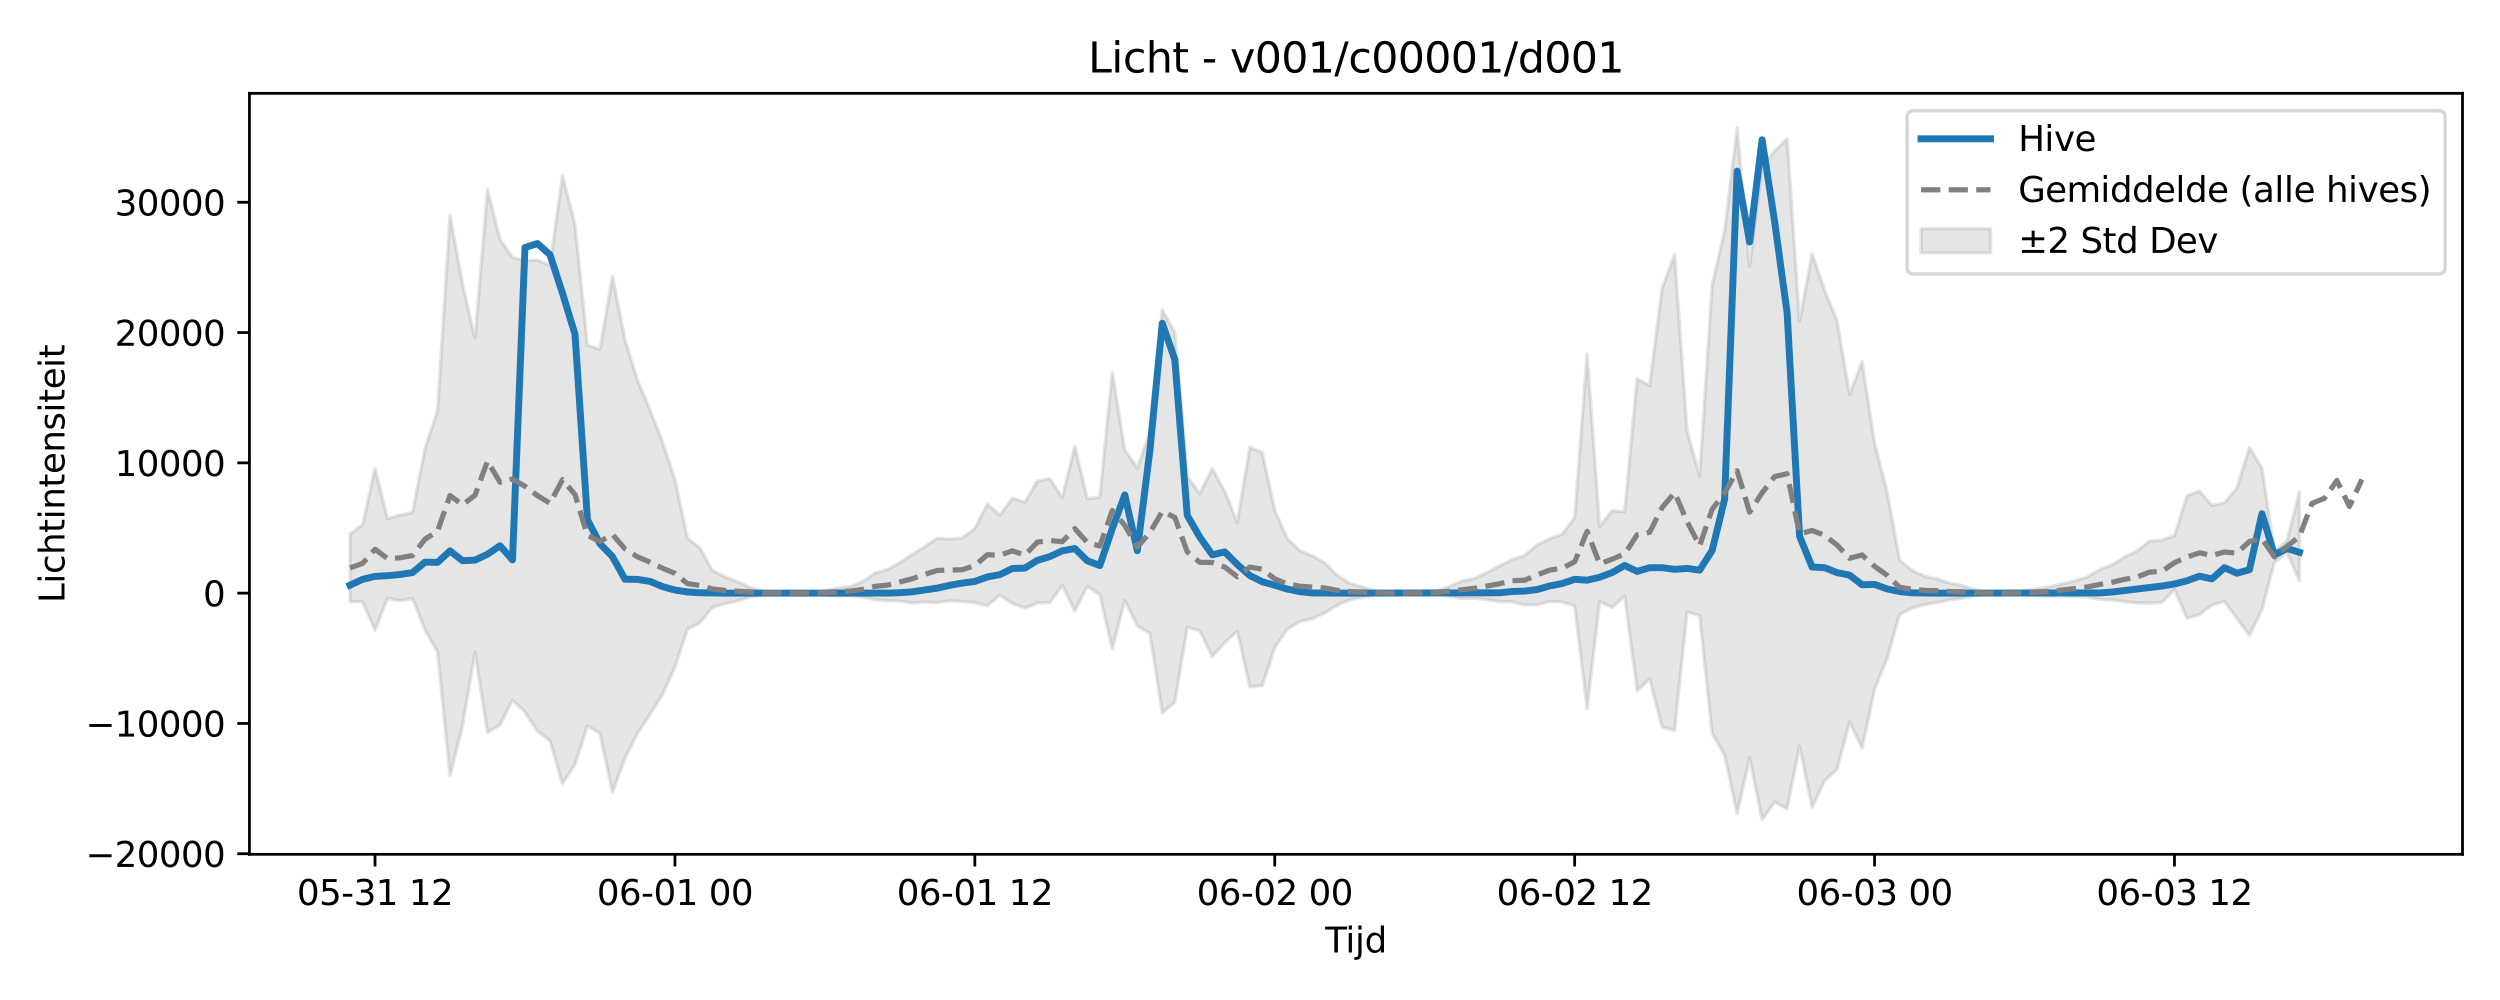 <?xml version="1.0" encoding="utf-8" standalone="no"?>
<!DOCTYPE svg PUBLIC "-//W3C//DTD SVG 1.1//EN"
  "http://www.w3.org/Graphics/SVG/1.1/DTD/svg11.dtd">
<svg xmlns:xlink="http://www.w3.org/1999/xlink" width="720pt" height="288pt" viewBox="0 0 720 288" xmlns="http://www.w3.org/2000/svg" version="1.1">
 <defs>
  <style type="text/css">*{stroke-linejoin: round; stroke-linecap: butt}</style>
 </defs>
 <g id="figure_1">
  <g id="patch_1">
   <path d="M 0 288 
L 720 288 
L 720 0 
L 0 0 
z
" style="fill: #ffffff"/>
  </g>
  <g id="axes_1">
   <g id="patch_2">
    <path d="M 71.84 246.04 
L 709.2 246.04 
L 709.2 26.88 
L 71.84 26.88 
z
" style="fill: #ffffff"/>
   </g>
   <g id="FillBetweenPolyCollection_1">
    <defs>
     <path id="mc5a555dec1" d="M 100.811 -134.17 
L 100.811 -114.724 
L 104.41 -114.627 
L 108.009 -106.51 
L 111.608 -115.677 
L 115.206 -115.023 
L 118.805 -115.623 
L 122.404 -106.62 
L 126.003 -100.29 
L 129.602 -64.571 
L 133.201 -78.968 
L 136.8 -100.059 
L 140.398 -77.064 
L 143.997 -79.173 
L 147.596 -86.309 
L 151.195 -82.925 
L 154.794 -77.426 
L 158.393 -74.645 
L 161.992 -62.268 
L 165.591 -67.745 
L 169.189 -78.948 
L 172.788 -76.773 
L 176.387 -59.75 
L 179.986 -69.609 
L 183.585 -76.759 
L 187.184 -82.215 
L 190.783 -87.951 
L 194.382 -95.834 
L 197.98 -106.807 
L 201.579 -108.622 
L 205.178 -113.041 
L 208.777 -114.106 
L 212.376 -114.904 
L 215.975 -116.034 
L 219.574 -116.761 
L 223.173 -117.039 
L 226.771 -117.165 
L 230.37 -117.161 
L 233.969 -117.038 
L 237.568 -116.716 
L 241.167 -116.411 
L 244.766 -116.476 
L 248.365 -116.068 
L 251.963 -115.317 
L 255.562 -115 
L 259.161 -114.838 
L 262.76 -114.338 
L 266.359 -114.604 
L 269.958 -114.428 
L 273.557 -114.98 
L 277.156 -114.783 
L 280.754 -114.416 
L 284.353 -113.574 
L 287.952 -116.566 
L 291.551 -114.227 
L 295.15 -112.846 
L 298.749 -114.295 
L 302.348 -114.468 
L 305.947 -119.355 
L 309.545 -112.042 
L 313.144 -119.131 
L 316.743 -116.706 
L 320.342 -101.097 
L 323.941 -115.022 
L 327.54 -107.732 
L 331.139 -105.656 
L 334.738 -82.675 
L 338.336 -85.717 
L 341.935 -107.345 
L 345.534 -106.304 
L 349.133 -98.937 
L 352.732 -102.887 
L 356.331 -106.236 
L 359.93 -90.218 
L 363.528 -90.483 
L 367.127 -101.502 
L 370.726 -106.797 
L 374.325 -108.932 
L 377.924 -109.838 
L 381.523 -111.414 
L 385.122 -113.691 
L 388.721 -115.256 
L 392.319 -115.963 
L 395.918 -116.721 
L 399.517 -117.114 
L 403.116 -117.173 
L 406.715 -117.147 
L 410.314 -116.974 
L 413.913 -116.913 
L 417.512 -116.209 
L 421.11 -115.632 
L 424.709 -115.706 
L 428.308 -115.296 
L 431.907 -114.743 
L 435.506 -114.662 
L 439.105 -113.744 
L 442.704 -113.79 
L 446.302 -114.767 
L 449.901 -114.609 
L 453.5 -113.494 
L 457.099 -83.909 
L 460.698 -114.769 
L 464.297 -113.027 
L 467.896 -116.335 
L 471.495 -89.032 
L 475.093 -92.454 
L 478.692 -78.601 
L 482.291 -77.619 
L 485.89 -111.748 
L 489.489 -110.667 
L 493.088 -76.762 
L 496.687 -70.55 
L 500.286 -53.676 
L 503.884 -69.714 
L 507.483 -51.922 
L 511.082 -56.99 
L 514.681 -55.078 
L 518.28 -73.093 
L 521.879 -55.512 
L 525.478 -63.145 
L 529.077 -66.466 
L 532.675 -80.051 
L 536.274 -72.497 
L 539.873 -89.466 
L 543.472 -98.288 
L 547.071 -111.013 
L 550.67 -112.862 
L 554.269 -113.867 
L 557.867 -114.45 
L 561.466 -115.207 
L 565.065 -115.715 
L 568.664 -116.474 
L 572.263 -117.042 
L 575.862 -117.163 
L 579.461 -117.105 
L 583.06 -116.818 
L 586.658 -116.49 
L 590.257 -116.327 
L 593.856 -116.335 
L 597.455 -116.211 
L 601.054 -116.088 
L 604.653 -115.4 
L 608.252 -115.257 
L 611.851 -114.748 
L 615.449 -114.319 
L 619.048 -114.281 
L 622.647 -114.474 
L 626.246 -118.237 
L 629.845 -109.886 
L 633.444 -111.037 
L 637.043 -113.687 
L 640.642 -114.799 
L 644.24 -109.858 
L 647.839 -105.033 
L 651.438 -112.421 
L 655.037 -126 
L 658.636 -128.999 
L 662.235 -120.659 
L 662.235 -146.286 
L 662.235 -146.286 
L 658.636 -132.273 
L 655.037 -129.242 
L 651.438 -153.231 
L 647.839 -159.113 
L 644.24 -147.525 
L 640.642 -143.201 
L 637.043 -142.447 
L 633.444 -146.547 
L 629.845 -145.221 
L 626.246 -133.698 
L 622.647 -132.447 
L 619.048 -132.18 
L 615.449 -129.299 
L 611.851 -127.566 
L 608.252 -125.317 
L 604.653 -123.938 
L 601.054 -121.782 
L 597.455 -120.725 
L 593.856 -119.825 
L 590.257 -118.956 
L 586.658 -118.391 
L 583.06 -117.731 
L 579.461 -117.281 
L 575.862 -117.197 
L 572.263 -117.373 
L 568.664 -118.205 
L 565.065 -119.386 
L 561.466 -120.063 
L 557.867 -121.301 
L 554.269 -122.028 
L 550.67 -123.747 
L 547.071 -126.723 
L 543.472 -146.358 
L 539.873 -160.338 
L 536.274 -183.832 
L 532.675 -174.4 
L 529.077 -195.613 
L 525.478 -204.48 
L 521.879 -214.916 
L 518.28 -195.42 
L 514.681 -248.044 
L 511.082 -244.509 
L 507.483 -240.238 
L 503.884 -211.309 
L 500.286 -251.158 
L 496.687 -221.505 
L 493.088 -205.843 
L 489.489 -150.961 
L 485.89 -163.799 
L 482.291 -214.655 
L 478.692 -205.022 
L 475.093 -176.954 
L 471.495 -178.935 
L 467.896 -140.609 
L 464.297 -140.908 
L 460.698 -136.405 
L 457.099 -186.025 
L 453.5 -138.908 
L 449.901 -134.164 
L 446.302 -132.825 
L 442.704 -131.094 
L 439.105 -128.018 
L 435.506 -126.888 
L 431.907 -125.036 
L 428.308 -123.146 
L 424.709 -121.424 
L 421.11 -120.665 
L 417.512 -119.182 
L 413.913 -117.756 
L 410.314 -117.513 
L 406.715 -117.219 
L 403.116 -117.181 
L 399.517 -117.267 
L 395.918 -117.843 
L 392.319 -118.955 
L 388.721 -119.991 
L 385.122 -122.285 
L 381.523 -125.894 
L 377.924 -127.955 
L 374.325 -129.436 
L 370.726 -132.858 
L 367.127 -141.063 
L 363.528 -157.684 
L 359.93 -159.173 
L 356.331 -137.577 
L 352.732 -146.487 
L 349.133 -153.04 
L 345.534 -145.812 
L 341.935 -150.787 
L 338.336 -192.274 
L 334.738 -198.785 
L 331.139 -163.417 
L 327.54 -153.207 
L 323.941 -158.351 
L 320.342 -180.84 
L 316.743 -144.785 
L 313.144 -144.386 
L 309.545 -159.477 
L 305.947 -144.65 
L 302.348 -150.162 
L 298.749 -149.453 
L 295.15 -143.379 
L 291.551 -144.494 
L 287.952 -139.647 
L 284.353 -142.907 
L 280.754 -135.78 
L 277.156 -133.05 
L 273.557 -132.753 
L 269.958 -133.004 
L 266.359 -130.592 
L 262.76 -128.315 
L 259.161 -125.974 
L 255.562 -123.953 
L 251.963 -122.923 
L 248.365 -120.432 
L 244.766 -119.028 
L 241.167 -118.608 
L 237.568 -117.923 
L 233.969 -117.384 
L 230.37 -117.199 
L 226.771 -117.192 
L 223.173 -117.378 
L 219.574 -117.784 
L 215.975 -118.85 
L 212.376 -120.507 
L 208.777 -121.821 
L 205.178 -123.703 
L 201.579 -130.173 
L 197.98 -133.037 
L 194.382 -149.907 
L 190.783 -160.801 
L 187.184 -169.949 
L 183.585 -178.529 
L 179.986 -190.202 
L 176.387 -208.441 
L 172.788 -187.37 
L 169.189 -188.616 
L 165.591 -223.428 
L 161.992 -237.424 
L 158.393 -211.504 
L 154.794 -213.095 
L 151.195 -212.998 
L 147.596 -213.793 
L 143.997 -219.081 
L 140.398 -233.361 
L 136.8 -190.632 
L 133.201 -206.244 
L 129.602 -226.007 
L 126.003 -169.736 
L 122.404 -158.816 
L 118.805 -140.388 
L 115.206 -139.685 
L 111.608 -138.618 
L 108.009 -153.122 
L 104.41 -136.828 
L 100.811 -134.17 
z
" style="stroke: #808080; stroke-opacity: 0.2"/>
    </defs>
    <g clip-path="url(#p6505269442)">
     <use xlink:href="#mc5a555dec1" x="0" y="288" style="fill: #808080; fill-opacity: 0.2; stroke: #808080; stroke-opacity: 0.2"/>
    </g>
   </g>
   <g id="matplotlib.axis_1">
    <g id="xtick_1">
     <g id="line2d_1">
      <defs>
       <path id="m604729aaf0" d="M 0 0 
L 0 3.5 
" style="stroke: #000000; stroke-width: 0.8"/>
      </defs>
      <g>
       <use xlink:href="#m604729aaf0" x="108.009" y="246.04" style="stroke: #000000; stroke-width: 0.8"/>
      </g>
     </g>
     <g id="text_1">
      <!-- 05-31 12 -->
      <g transform="translate(85.528 260.638) scale(0.1 -0.1)">
       <defs>
        <path id="DejaVuSans-30" d="M 2034 4250 
Q 1547 4250 1301 3770 
Q 1056 3291 1056 2328 
Q 1056 1369 1301 889 
Q 1547 409 2034 409 
Q 2525 409 2770 889 
Q 3016 1369 3016 2328 
Q 3016 3291 2770 3770 
Q 2525 4250 2034 4250 
z
M 2034 4750 
Q 2819 4750 3233 4129 
Q 3647 3509 3647 2328 
Q 3647 1150 3233 529 
Q 2819 -91 2034 -91 
Q 1250 -91 836 529 
Q 422 1150 422 2328 
Q 422 3509 836 4129 
Q 1250 4750 2034 4750 
z
" transform="scale(0.016)"/>
        <path id="DejaVuSans-35" d="M 691 4666 
L 3169 4666 
L 3169 4134 
L 1269 4134 
L 1269 2991 
Q 1406 3038 1543 3061 
Q 1681 3084 1819 3084 
Q 2600 3084 3056 2656 
Q 3513 2228 3513 1497 
Q 3513 744 3044 326 
Q 2575 -91 1722 -91 
Q 1428 -91 1123 -41 
Q 819 9 494 109 
L 494 744 
Q 775 591 1075 516 
Q 1375 441 1709 441 
Q 2250 441 2565 725 
Q 2881 1009 2881 1497 
Q 2881 1984 2565 2268 
Q 2250 2553 1709 2553 
Q 1456 2553 1204 2497 
Q 953 2441 691 2322 
L 691 4666 
z
" transform="scale(0.016)"/>
        <path id="DejaVuSans-2d" d="M 313 2009 
L 1997 2009 
L 1997 1497 
L 313 1497 
L 313 2009 
z
" transform="scale(0.016)"/>
        <path id="DejaVuSans-33" d="M 2597 2516 
Q 3050 2419 3304 2112 
Q 3559 1806 3559 1356 
Q 3559 666 3084 287 
Q 2609 -91 1734 -91 
Q 1441 -91 1130 -33 
Q 819 25 488 141 
L 488 750 
Q 750 597 1062 519 
Q 1375 441 1716 441 
Q 2309 441 2620 675 
Q 2931 909 2931 1356 
Q 2931 1769 2642 2001 
Q 2353 2234 1838 2234 
L 1294 2234 
L 1294 2753 
L 1863 2753 
Q 2328 2753 2575 2939 
Q 2822 3125 2822 3475 
Q 2822 3834 2567 4026 
Q 2313 4219 1838 4219 
Q 1578 4219 1281 4162 
Q 984 4106 628 3988 
L 628 4550 
Q 988 4650 1302 4700 
Q 1616 4750 1894 4750 
Q 2613 4750 3031 4423 
Q 3450 4097 3450 3541 
Q 3450 3153 3228 2886 
Q 3006 2619 2597 2516 
z
" transform="scale(0.016)"/>
        <path id="DejaVuSans-31" d="M 794 531 
L 1825 531 
L 1825 4091 
L 703 3866 
L 703 4441 
L 1819 4666 
L 2450 4666 
L 2450 531 
L 3481 531 
L 3481 0 
L 794 0 
L 794 531 
z
" transform="scale(0.016)"/>
        <path id="DejaVuSans-20" transform="scale(0.016)"/>
        <path id="DejaVuSans-32" d="M 1228 531 
L 3431 531 
L 3431 0 
L 469 0 
L 469 531 
Q 828 903 1448 1529 
Q 2069 2156 2228 2338 
Q 2531 2678 2651 2914 
Q 2772 3150 2772 3378 
Q 2772 3750 2511 3984 
Q 2250 4219 1831 4219 
Q 1534 4219 1204 4116 
Q 875 4013 500 3803 
L 500 4441 
Q 881 4594 1212 4672 
Q 1544 4750 1819 4750 
Q 2544 4750 2975 4387 
Q 3406 4025 3406 3419 
Q 3406 3131 3298 2873 
Q 3191 2616 2906 2266 
Q 2828 2175 2409 1742 
Q 1991 1309 1228 531 
z
" transform="scale(0.016)"/>
       </defs>
       <use xlink:href="#DejaVuSans-30"/>
       <use xlink:href="#DejaVuSans-35" transform="translate(63.623 0)"/>
       <use xlink:href="#DejaVuSans-2d" transform="translate(127.246 0)"/>
       <use xlink:href="#DejaVuSans-33" transform="translate(163.33 0)"/>
       <use xlink:href="#DejaVuSans-31" transform="translate(226.953 0)"/>
       <use xlink:href="#DejaVuSans-20" transform="translate(290.576 0)"/>
       <use xlink:href="#DejaVuSans-31" transform="translate(322.363 0)"/>
       <use xlink:href="#DejaVuSans-32" transform="translate(385.986 0)"/>
      </g>
     </g>
    </g>
    <g id="xtick_2">
     <g id="line2d_2">
      <g>
       <use xlink:href="#m604729aaf0" x="194.382" y="246.04" style="stroke: #000000; stroke-width: 0.8"/>
      </g>
     </g>
     <g id="text_2">
      <!-- 06-01 00 -->
      <g transform="translate(171.901 260.638) scale(0.1 -0.1)">
       <defs>
        <path id="DejaVuSans-36" d="M 2113 2584 
Q 1688 2584 1439 2293 
Q 1191 2003 1191 1497 
Q 1191 994 1439 701 
Q 1688 409 2113 409 
Q 2538 409 2786 701 
Q 3034 994 3034 1497 
Q 3034 2003 2786 2293 
Q 2538 2584 2113 2584 
z
M 3366 4563 
L 3366 3988 
Q 3128 4100 2886 4159 
Q 2644 4219 2406 4219 
Q 1781 4219 1451 3797 
Q 1122 3375 1075 2522 
Q 1259 2794 1537 2939 
Q 1816 3084 2150 3084 
Q 2853 3084 3261 2657 
Q 3669 2231 3669 1497 
Q 3669 778 3244 343 
Q 2819 -91 2113 -91 
Q 1303 -91 875 529 
Q 447 1150 447 2328 
Q 447 3434 972 4092 
Q 1497 4750 2381 4750 
Q 2619 4750 2861 4703 
Q 3103 4656 3366 4563 
z
" transform="scale(0.016)"/>
       </defs>
       <use xlink:href="#DejaVuSans-30"/>
       <use xlink:href="#DejaVuSans-36" transform="translate(63.623 0)"/>
       <use xlink:href="#DejaVuSans-2d" transform="translate(127.246 0)"/>
       <use xlink:href="#DejaVuSans-30" transform="translate(163.33 0)"/>
       <use xlink:href="#DejaVuSans-31" transform="translate(226.953 0)"/>
       <use xlink:href="#DejaVuSans-20" transform="translate(290.576 0)"/>
       <use xlink:href="#DejaVuSans-30" transform="translate(322.363 0)"/>
       <use xlink:href="#DejaVuSans-30" transform="translate(385.986 0)"/>
      </g>
     </g>
    </g>
    <g id="xtick_3">
     <g id="line2d_3">
      <g>
       <use xlink:href="#m604729aaf0" x="280.754" y="246.04" style="stroke: #000000; stroke-width: 0.8"/>
      </g>
     </g>
     <g id="text_3">
      <!-- 06-01 12 -->
      <g transform="translate(258.274 260.638) scale(0.1 -0.1)">
       <use xlink:href="#DejaVuSans-30"/>
       <use xlink:href="#DejaVuSans-36" transform="translate(63.623 0)"/>
       <use xlink:href="#DejaVuSans-2d" transform="translate(127.246 0)"/>
       <use xlink:href="#DejaVuSans-30" transform="translate(163.33 0)"/>
       <use xlink:href="#DejaVuSans-31" transform="translate(226.953 0)"/>
       <use xlink:href="#DejaVuSans-20" transform="translate(290.576 0)"/>
       <use xlink:href="#DejaVuSans-31" transform="translate(322.363 0)"/>
       <use xlink:href="#DejaVuSans-32" transform="translate(385.986 0)"/>
      </g>
     </g>
    </g>
    <g id="xtick_4">
     <g id="line2d_4">
      <g>
       <use xlink:href="#m604729aaf0" x="367.127" y="246.04" style="stroke: #000000; stroke-width: 0.8"/>
      </g>
     </g>
     <g id="text_4">
      <!-- 06-02 00 -->
      <g transform="translate(344.647 260.638) scale(0.1 -0.1)">
       <use xlink:href="#DejaVuSans-30"/>
       <use xlink:href="#DejaVuSans-36" transform="translate(63.623 0)"/>
       <use xlink:href="#DejaVuSans-2d" transform="translate(127.246 0)"/>
       <use xlink:href="#DejaVuSans-30" transform="translate(163.33 0)"/>
       <use xlink:href="#DejaVuSans-32" transform="translate(226.953 0)"/>
       <use xlink:href="#DejaVuSans-20" transform="translate(290.576 0)"/>
       <use xlink:href="#DejaVuSans-30" transform="translate(322.363 0)"/>
       <use xlink:href="#DejaVuSans-30" transform="translate(385.986 0)"/>
      </g>
     </g>
    </g>
    <g id="xtick_5">
     <g id="line2d_5">
      <g>
       <use xlink:href="#m604729aaf0" x="453.5" y="246.04" style="stroke: #000000; stroke-width: 0.8"/>
      </g>
     </g>
     <g id="text_5">
      <!-- 06-02 12 -->
      <g transform="translate(431.02 260.638) scale(0.1 -0.1)">
       <use xlink:href="#DejaVuSans-30"/>
       <use xlink:href="#DejaVuSans-36" transform="translate(63.623 0)"/>
       <use xlink:href="#DejaVuSans-2d" transform="translate(127.246 0)"/>
       <use xlink:href="#DejaVuSans-30" transform="translate(163.33 0)"/>
       <use xlink:href="#DejaVuSans-32" transform="translate(226.953 0)"/>
       <use xlink:href="#DejaVuSans-20" transform="translate(290.576 0)"/>
       <use xlink:href="#DejaVuSans-31" transform="translate(322.363 0)"/>
       <use xlink:href="#DejaVuSans-32" transform="translate(385.986 0)"/>
      </g>
     </g>
    </g>
    <g id="xtick_6">
     <g id="line2d_6">
      <g>
       <use xlink:href="#m604729aaf0" x="539.873" y="246.04" style="stroke: #000000; stroke-width: 0.8"/>
      </g>
     </g>
     <g id="text_6">
      <!-- 06-03 00 -->
      <g transform="translate(517.393 260.638) scale(0.1 -0.1)">
       <use xlink:href="#DejaVuSans-30"/>
       <use xlink:href="#DejaVuSans-36" transform="translate(63.623 0)"/>
       <use xlink:href="#DejaVuSans-2d" transform="translate(127.246 0)"/>
       <use xlink:href="#DejaVuSans-30" transform="translate(163.33 0)"/>
       <use xlink:href="#DejaVuSans-33" transform="translate(226.953 0)"/>
       <use xlink:href="#DejaVuSans-20" transform="translate(290.576 0)"/>
       <use xlink:href="#DejaVuSans-30" transform="translate(322.363 0)"/>
       <use xlink:href="#DejaVuSans-30" transform="translate(385.986 0)"/>
      </g>
     </g>
    </g>
    <g id="xtick_7">
     <g id="line2d_7">
      <g>
       <use xlink:href="#m604729aaf0" x="626.246" y="246.04" style="stroke: #000000; stroke-width: 0.8"/>
      </g>
     </g>
     <g id="text_7">
      <!-- 06-03 12 -->
      <g transform="translate(603.766 260.638) scale(0.1 -0.1)">
       <use xlink:href="#DejaVuSans-30"/>
       <use xlink:href="#DejaVuSans-36" transform="translate(63.623 0)"/>
       <use xlink:href="#DejaVuSans-2d" transform="translate(127.246 0)"/>
       <use xlink:href="#DejaVuSans-30" transform="translate(163.33 0)"/>
       <use xlink:href="#DejaVuSans-33" transform="translate(226.953 0)"/>
       <use xlink:href="#DejaVuSans-20" transform="translate(290.576 0)"/>
       <use xlink:href="#DejaVuSans-31" transform="translate(322.363 0)"/>
       <use xlink:href="#DejaVuSans-32" transform="translate(385.986 0)"/>
      </g>
     </g>
    </g>
    <g id="text_8">
     <!-- Tijd -->
     <g transform="translate(381.67 274.317) scale(0.1 -0.1)">
      <defs>
       <path id="DejaVuSans-54" d="M -19 4666 
L 3928 4666 
L 3928 4134 
L 2272 4134 
L 2272 0 
L 1638 0 
L 1638 4134 
L -19 4134 
L -19 4666 
z
" transform="scale(0.016)"/>
       <path id="DejaVuSans-69" d="M 603 3500 
L 1178 3500 
L 1178 0 
L 603 0 
L 603 3500 
z
M 603 4863 
L 1178 4863 
L 1178 4134 
L 603 4134 
L 603 4863 
z
" transform="scale(0.016)"/>
       <path id="DejaVuSans-6a" d="M 603 3500 
L 1178 3500 
L 1178 -63 
Q 1178 -731 923 -1031 
Q 669 -1331 103 -1331 
L -116 -1331 
L -116 -844 
L 38 -844 
Q 366 -844 484 -692 
Q 603 -541 603 -63 
L 603 3500 
z
M 603 4863 
L 1178 4863 
L 1178 4134 
L 603 4134 
L 603 4863 
z
" transform="scale(0.016)"/>
       <path id="DejaVuSans-64" d="M 2906 2969 
L 2906 4863 
L 3481 4863 
L 3481 0 
L 2906 0 
L 2906 525 
Q 2725 213 2448 61 
Q 2172 -91 1784 -91 
Q 1150 -91 751 415 
Q 353 922 353 1747 
Q 353 2572 751 3078 
Q 1150 3584 1784 3584 
Q 2172 3584 2448 3432 
Q 2725 3281 2906 2969 
z
M 947 1747 
Q 947 1113 1208 752 
Q 1469 391 1925 391 
Q 2381 391 2643 752 
Q 2906 1113 2906 1747 
Q 2906 2381 2643 2742 
Q 2381 3103 1925 3103 
Q 1469 3103 1208 2742 
Q 947 2381 947 1747 
z
" transform="scale(0.016)"/>
      </defs>
      <use xlink:href="#DejaVuSans-54"/>
      <use xlink:href="#DejaVuSans-69" transform="translate(57.959 0)"/>
      <use xlink:href="#DejaVuSans-6a" transform="translate(85.742 0)"/>
      <use xlink:href="#DejaVuSans-64" transform="translate(113.525 0)"/>
     </g>
    </g>
   </g>
   <g id="matplotlib.axis_2">
    <g id="ytick_1">
     <g id="line2d_8">
      <defs>
       <path id="mb5d3c84b8c" d="M 0 0 
L -3.5 0 
" style="stroke: #000000; stroke-width: 0.8"/>
      </defs>
      <g>
       <use xlink:href="#mb5d3c84b8c" x="71.84" y="245.87" style="stroke: #000000; stroke-width: 0.8"/>
      </g>
     </g>
     <g id="text_9">
      <!-- −20000 -->
      <g transform="translate(24.648 249.669) scale(0.1 -0.1)">
       <defs>
        <path id="DejaVuSans-2212" d="M 678 2272 
L 4684 2272 
L 4684 1741 
L 678 1741 
L 678 2272 
z
" transform="scale(0.016)"/>
       </defs>
       <use xlink:href="#DejaVuSans-2212"/>
       <use xlink:href="#DejaVuSans-32" transform="translate(83.789 0)"/>
       <use xlink:href="#DejaVuSans-30" transform="translate(147.412 0)"/>
       <use xlink:href="#DejaVuSans-30" transform="translate(211.035 0)"/>
       <use xlink:href="#DejaVuSans-30" transform="translate(274.658 0)"/>
       <use xlink:href="#DejaVuSans-30" transform="translate(338.281 0)"/>
      </g>
     </g>
    </g>
    <g id="ytick_2">
     <g id="line2d_9">
      <g>
       <use xlink:href="#mb5d3c84b8c" x="71.84" y="208.347" style="stroke: #000000; stroke-width: 0.8"/>
      </g>
     </g>
     <g id="text_10">
      <!-- −10000 -->
      <g transform="translate(24.648 212.146) scale(0.1 -0.1)">
       <use xlink:href="#DejaVuSans-2212"/>
       <use xlink:href="#DejaVuSans-31" transform="translate(83.789 0)"/>
       <use xlink:href="#DejaVuSans-30" transform="translate(147.412 0)"/>
       <use xlink:href="#DejaVuSans-30" transform="translate(211.035 0)"/>
       <use xlink:href="#DejaVuSans-30" transform="translate(274.658 0)"/>
       <use xlink:href="#DejaVuSans-30" transform="translate(338.281 0)"/>
      </g>
     </g>
    </g>
    <g id="ytick_3">
     <g id="line2d_10">
      <g>
       <use xlink:href="#mb5d3c84b8c" x="71.84" y="170.824" style="stroke: #000000; stroke-width: 0.8"/>
      </g>
     </g>
     <g id="text_11">
      <!-- 0 -->
      <g transform="translate(58.477 174.623) scale(0.1 -0.1)">
       <use xlink:href="#DejaVuSans-30"/>
      </g>
     </g>
    </g>
    <g id="ytick_4">
     <g id="line2d_11">
      <g>
       <use xlink:href="#mb5d3c84b8c" x="71.84" y="133.301" style="stroke: #000000; stroke-width: 0.8"/>
      </g>
     </g>
     <g id="text_12">
      <!-- 10000 -->
      <g transform="translate(33.028 137.1) scale(0.1 -0.1)">
       <use xlink:href="#DejaVuSans-31"/>
       <use xlink:href="#DejaVuSans-30" transform="translate(63.623 0)"/>
       <use xlink:href="#DejaVuSans-30" transform="translate(127.246 0)"/>
       <use xlink:href="#DejaVuSans-30" transform="translate(190.869 0)"/>
       <use xlink:href="#DejaVuSans-30" transform="translate(254.492 0)"/>
      </g>
     </g>
    </g>
    <g id="ytick_5">
     <g id="line2d_12">
      <g>
       <use xlink:href="#mb5d3c84b8c" x="71.84" y="95.778" style="stroke: #000000; stroke-width: 0.8"/>
      </g>
     </g>
     <g id="text_13">
      <!-- 20000 -->
      <g transform="translate(33.028 99.577) scale(0.1 -0.1)">
       <use xlink:href="#DejaVuSans-32"/>
       <use xlink:href="#DejaVuSans-30" transform="translate(63.623 0)"/>
       <use xlink:href="#DejaVuSans-30" transform="translate(127.246 0)"/>
       <use xlink:href="#DejaVuSans-30" transform="translate(190.869 0)"/>
       <use xlink:href="#DejaVuSans-30" transform="translate(254.492 0)"/>
      </g>
     </g>
    </g>
    <g id="ytick_6">
     <g id="line2d_13">
      <g>
       <use xlink:href="#mb5d3c84b8c" x="71.84" y="58.254" style="stroke: #000000; stroke-width: 0.8"/>
      </g>
     </g>
     <g id="text_14">
      <!-- 30000 -->
      <g transform="translate(33.028 62.054) scale(0.1 -0.1)">
       <use xlink:href="#DejaVuSans-33"/>
       <use xlink:href="#DejaVuSans-30" transform="translate(63.623 0)"/>
       <use xlink:href="#DejaVuSans-30" transform="translate(127.246 0)"/>
       <use xlink:href="#DejaVuSans-30" transform="translate(190.869 0)"/>
       <use xlink:href="#DejaVuSans-30" transform="translate(254.492 0)"/>
      </g>
     </g>
    </g>
    <g id="text_15">
     <!-- Lichtintensiteit -->
     <g transform="translate(18.568 173.656) rotate(-90) scale(0.1 -0.1)">
      <defs>
       <path id="DejaVuSans-4c" d="M 628 4666 
L 1259 4666 
L 1259 531 
L 3531 531 
L 3531 0 
L 628 0 
L 628 4666 
z
" transform="scale(0.016)"/>
       <path id="DejaVuSans-63" d="M 3122 3366 
L 3122 2828 
Q 2878 2963 2633 3030 
Q 2388 3097 2138 3097 
Q 1578 3097 1268 2742 
Q 959 2388 959 1747 
Q 959 1106 1268 751 
Q 1578 397 2138 397 
Q 2388 397 2633 464 
Q 2878 531 3122 666 
L 3122 134 
Q 2881 22 2623 -34 
Q 2366 -91 2075 -91 
Q 1284 -91 818 406 
Q 353 903 353 1747 
Q 353 2603 823 3093 
Q 1294 3584 2113 3584 
Q 2378 3584 2631 3529 
Q 2884 3475 3122 3366 
z
" transform="scale(0.016)"/>
       <path id="DejaVuSans-68" d="M 3513 2113 
L 3513 0 
L 2938 0 
L 2938 2094 
Q 2938 2591 2744 2837 
Q 2550 3084 2163 3084 
Q 1697 3084 1428 2787 
Q 1159 2491 1159 1978 
L 1159 0 
L 581 0 
L 581 4863 
L 1159 4863 
L 1159 2956 
Q 1366 3272 1645 3428 
Q 1925 3584 2291 3584 
Q 2894 3584 3203 3211 
Q 3513 2838 3513 2113 
z
" transform="scale(0.016)"/>
       <path id="DejaVuSans-74" d="M 1172 4494 
L 1172 3500 
L 2356 3500 
L 2356 3053 
L 1172 3053 
L 1172 1153 
Q 1172 725 1289 603 
Q 1406 481 1766 481 
L 2356 481 
L 2356 0 
L 1766 0 
Q 1100 0 847 248 
Q 594 497 594 1153 
L 594 3053 
L 172 3053 
L 172 3500 
L 594 3500 
L 594 4494 
L 1172 4494 
z
" transform="scale(0.016)"/>
       <path id="DejaVuSans-6e" d="M 3513 2113 
L 3513 0 
L 2938 0 
L 2938 2094 
Q 2938 2591 2744 2837 
Q 2550 3084 2163 3084 
Q 1697 3084 1428 2787 
Q 1159 2491 1159 1978 
L 1159 0 
L 581 0 
L 581 3500 
L 1159 3500 
L 1159 2956 
Q 1366 3272 1645 3428 
Q 1925 3584 2291 3584 
Q 2894 3584 3203 3211 
Q 3513 2838 3513 2113 
z
" transform="scale(0.016)"/>
       <path id="DejaVuSans-65" d="M 3597 1894 
L 3597 1613 
L 953 1613 
Q 991 1019 1311 708 
Q 1631 397 2203 397 
Q 2534 397 2845 478 
Q 3156 559 3463 722 
L 3463 178 
Q 3153 47 2828 -22 
Q 2503 -91 2169 -91 
Q 1331 -91 842 396 
Q 353 884 353 1716 
Q 353 2575 817 3079 
Q 1281 3584 2069 3584 
Q 2775 3584 3186 3129 
Q 3597 2675 3597 1894 
z
M 3022 2063 
Q 3016 2534 2758 2815 
Q 2500 3097 2075 3097 
Q 1594 3097 1305 2825 
Q 1016 2553 972 2059 
L 3022 2063 
z
" transform="scale(0.016)"/>
       <path id="DejaVuSans-73" d="M 2834 3397 
L 2834 2853 
Q 2591 2978 2328 3040 
Q 2066 3103 1784 3103 
Q 1356 3103 1142 2972 
Q 928 2841 928 2578 
Q 928 2378 1081 2264 
Q 1234 2150 1697 2047 
L 1894 2003 
Q 2506 1872 2764 1633 
Q 3022 1394 3022 966 
Q 3022 478 2636 193 
Q 2250 -91 1575 -91 
Q 1294 -91 989 -36 
Q 684 19 347 128 
L 347 722 
Q 666 556 975 473 
Q 1284 391 1588 391 
Q 1994 391 2212 530 
Q 2431 669 2431 922 
Q 2431 1156 2273 1281 
Q 2116 1406 1581 1522 
L 1381 1569 
Q 847 1681 609 1914 
Q 372 2147 372 2553 
Q 372 3047 722 3315 
Q 1072 3584 1716 3584 
Q 2034 3584 2315 3537 
Q 2597 3491 2834 3397 
z
" transform="scale(0.016)"/>
      </defs>
      <use xlink:href="#DejaVuSans-4c"/>
      <use xlink:href="#DejaVuSans-69" transform="translate(55.713 0)"/>
      <use xlink:href="#DejaVuSans-63" transform="translate(83.496 0)"/>
      <use xlink:href="#DejaVuSans-68" transform="translate(138.477 0)"/>
      <use xlink:href="#DejaVuSans-74" transform="translate(201.855 0)"/>
      <use xlink:href="#DejaVuSans-69" transform="translate(241.064 0)"/>
      <use xlink:href="#DejaVuSans-6e" transform="translate(268.848 0)"/>
      <use xlink:href="#DejaVuSans-74" transform="translate(332.227 0)"/>
      <use xlink:href="#DejaVuSans-65" transform="translate(371.436 0)"/>
      <use xlink:href="#DejaVuSans-6e" transform="translate(432.959 0)"/>
      <use xlink:href="#DejaVuSans-73" transform="translate(496.338 0)"/>
      <use xlink:href="#DejaVuSans-69" transform="translate(548.438 0)"/>
      <use xlink:href="#DejaVuSans-74" transform="translate(576.221 0)"/>
      <use xlink:href="#DejaVuSans-65" transform="translate(615.43 0)"/>
      <use xlink:href="#DejaVuSans-69" transform="translate(676.953 0)"/>
      <use xlink:href="#DejaVuSans-74" transform="translate(704.736 0)"/>
     </g>
    </g>
   </g>
   <g id="line2d_14">
    <path d="M 100.811 168.523 
L 104.41 166.85 
L 108.009 166.003 
L 111.608 165.799 
L 115.206 165.455 
L 118.805 164.892 
L 122.404 161.893 
L 126.003 161.976 
L 129.602 158.667 
L 133.201 161.479 
L 136.8 161.325 
L 140.398 159.612 
L 143.997 157.184 
L 147.596 161.239 
L 151.195 71.28 
L 154.794 70.146 
L 158.393 73.367 
L 161.992 84.457 
L 165.591 96.22 
L 169.189 149.686 
L 172.788 156.595 
L 176.387 160.303 
L 179.986 166.807 
L 183.585 166.872 
L 187.184 167.434 
L 190.783 168.945 
L 194.382 169.936 
L 197.98 170.477 
L 201.579 170.716 
L 208.777 170.824 
L 255.562 170.81 
L 259.161 170.696 
L 262.76 170.444 
L 269.958 169.376 
L 273.557 168.571 
L 277.156 167.914 
L 280.754 167.461 
L 284.353 166.152 
L 287.952 165.505 
L 291.551 163.729 
L 295.15 163.613 
L 298.749 161.387 
L 302.348 160.301 
L 305.947 158.636 
L 309.545 157.97 
L 313.144 161.499 
L 316.743 162.883 
L 320.342 152.248 
L 323.941 142.543 
L 327.54 158.594 
L 331.139 129.978 
L 334.738 93.093 
L 338.336 103.53 
L 341.935 148.437 
L 345.534 154.669 
L 349.133 159.785 
L 352.732 158.949 
L 356.331 162.542 
L 359.93 165.755 
L 363.528 167.551 
L 367.127 168.536 
L 370.726 169.658 
L 374.325 170.397 
L 377.924 170.774 
L 388.721 170.824 
L 431.907 170.726 
L 435.506 170.35 
L 439.105 170.23 
L 442.704 169.786 
L 446.302 168.759 
L 449.901 168.054 
L 453.5 166.835 
L 457.099 167.1 
L 460.698 166.241 
L 464.297 164.899 
L 467.896 162.85 
L 471.495 164.562 
L 475.093 163.502 
L 478.692 163.489 
L 482.291 163.968 
L 485.89 163.715 
L 489.489 164.196 
L 493.088 158.547 
L 496.687 143.797 
L 500.286 49.293 
L 503.884 69.691 
L 507.483 40.25 
L 511.082 63.74 
L 514.681 89.972 
L 518.28 154.446 
L 521.879 163.296 
L 525.478 163.486 
L 529.077 164.917 
L 532.675 165.647 
L 536.274 168.41 
L 539.873 168.318 
L 543.472 169.6 
L 547.071 170.372 
L 550.67 170.737 
L 557.867 170.824 
L 604.653 170.754 
L 608.252 170.502 
L 622.647 168.773 
L 626.246 168.19 
L 629.845 167.255 
L 633.444 165.935 
L 637.043 166.723 
L 640.642 163.485 
L 644.24 165.082 
L 647.839 164.078 
L 651.438 147.96 
L 655.037 159.806 
L 658.636 157.943 
L 662.235 159.057 
L 662.235 159.057 
" clip-path="url(#p6505269442)" style="fill: none; stroke: #1f77b4; stroke-width: 2; stroke-linecap: square"/>
   </g>
   <g id="line2d_15">
    <path d="M 100.811 163.553 
L 104.41 162.273 
L 108.009 158.184 
L 111.608 160.853 
L 115.206 160.646 
L 118.805 159.995 
L 122.404 155.282 
L 126.003 152.987 
L 129.602 142.711 
L 133.201 145.394 
L 136.8 142.654 
L 140.398 132.788 
L 143.997 138.873 
L 147.596 137.949 
L 151.195 140.038 
L 154.794 142.739 
L 158.393 144.926 
L 161.992 138.154 
L 165.591 142.414 
L 169.189 154.218 
L 172.788 155.929 
L 176.387 153.905 
L 179.986 158.095 
L 183.585 160.356 
L 187.184 161.918 
L 190.783 163.624 
L 194.382 165.129 
L 197.98 168.078 
L 201.579 168.603 
L 205.178 169.628 
L 208.777 170.036 
L 219.574 170.727 
L 230.37 170.82 
L 237.568 170.68 
L 244.766 170.248 
L 248.365 169.75 
L 251.963 168.88 
L 255.562 168.523 
L 262.76 166.673 
L 266.359 165.402 
L 269.958 164.284 
L 277.156 164.083 
L 280.754 162.902 
L 284.353 159.76 
L 287.952 159.894 
L 291.551 158.639 
L 295.15 159.887 
L 298.749 156.126 
L 302.348 155.685 
L 305.947 155.998 
L 309.545 152.24 
L 313.144 156.242 
L 316.743 157.254 
L 320.342 147.031 
L 323.941 151.313 
L 327.54 157.53 
L 331.139 153.463 
L 334.738 147.27 
L 338.336 149.005 
L 341.935 158.934 
L 345.534 161.942 
L 349.133 162.011 
L 352.732 163.313 
L 356.331 166.093 
L 359.93 163.304 
L 363.528 163.916 
L 367.127 166.717 
L 370.726 168.172 
L 374.325 168.816 
L 381.523 169.346 
L 385.122 170.012 
L 388.721 170.377 
L 399.517 170.809 
L 410.314 170.756 
L 413.913 170.666 
L 421.11 169.852 
L 424.709 169.435 
L 431.907 168.111 
L 435.506 167.225 
L 439.105 167.119 
L 442.704 165.558 
L 446.302 164.204 
L 449.901 163.613 
L 453.5 161.799 
L 457.099 153.033 
L 460.698 162.413 
L 464.297 161.032 
L 467.896 159.528 
L 471.495 154.016 
L 475.093 153.296 
L 478.692 146.188 
L 482.291 141.863 
L 485.89 150.226 
L 489.489 157.186 
L 493.088 146.697 
L 496.687 141.972 
L 500.286 135.583 
L 503.884 147.489 
L 507.483 141.92 
L 511.082 137.25 
L 514.681 136.439 
L 518.28 153.744 
L 521.879 152.786 
L 525.478 154.187 
L 529.077 156.961 
L 532.675 160.775 
L 536.274 159.836 
L 539.873 163.098 
L 543.472 165.677 
L 547.071 169.132 
L 550.67 169.696 
L 554.269 170.052 
L 557.867 170.125 
L 561.466 170.365 
L 565.065 170.449 
L 572.263 170.793 
L 579.461 170.807 
L 586.658 170.56 
L 590.257 170.359 
L 601.054 169.065 
L 604.653 168.331 
L 608.252 167.713 
L 611.851 166.843 
L 615.449 166.191 
L 619.048 164.769 
L 622.647 164.539 
L 626.246 162.032 
L 629.845 160.447 
L 633.444 159.208 
L 637.043 159.933 
L 640.642 159 
L 644.24 159.309 
L 647.839 155.927 
L 651.438 155.174 
L 655.037 160.379 
L 658.636 157.364 
L 662.235 154.527 
L 665.834 145.001 
L 669.432 143.494 
L 673.031 138.383 
L 676.63 145.855 
L 680.229 138.085 
L 680.229 138.085 
" clip-path="url(#p6505269442)" style="fill: none; stroke-dasharray: 5.55,2.4; stroke-dashoffset: 0; stroke: #808080; stroke-width: 1.5"/>
   </g>
   <g id="patch_3">
    <path d="M 71.84 246.04 
L 71.84 26.88 
" style="fill: none; stroke: #000000; stroke-width: 0.8; stroke-linejoin: miter; stroke-linecap: square"/>
   </g>
   <g id="patch_4">
    <path d="M 709.2 246.04 
L 709.2 26.88 
" style="fill: none; stroke: #000000; stroke-width: 0.8; stroke-linejoin: miter; stroke-linecap: square"/>
   </g>
   <g id="patch_5">
    <path d="M 71.84 246.04 
L 709.2 246.04 
" style="fill: none; stroke: #000000; stroke-width: 0.8; stroke-linejoin: miter; stroke-linecap: square"/>
   </g>
   <g id="patch_6">
    <path d="M 71.84 26.88 
L 709.2 26.88 
" style="fill: none; stroke: #000000; stroke-width: 0.8; stroke-linejoin: miter; stroke-linecap: square"/>
   </g>
   <g id="text_16">
    <!-- Licht - v001/c00001/d001 -->
    <g transform="translate(313.383 20.88) scale(0.12 -0.12)">
     <defs>
      <path id="DejaVuSans-76" d="M 191 3500 
L 800 3500 
L 1894 563 
L 2988 3500 
L 3597 3500 
L 2284 0 
L 1503 0 
L 191 3500 
z
" transform="scale(0.016)"/>
      <path id="DejaVuSans-2f" d="M 1625 4666 
L 2156 4666 
L 531 -594 
L 0 -594 
L 1625 4666 
z
" transform="scale(0.016)"/>
     </defs>
     <use xlink:href="#DejaVuSans-4c"/>
     <use xlink:href="#DejaVuSans-69" transform="translate(55.713 0)"/>
     <use xlink:href="#DejaVuSans-63" transform="translate(83.496 0)"/>
     <use xlink:href="#DejaVuSans-68" transform="translate(138.477 0)"/>
     <use xlink:href="#DejaVuSans-74" transform="translate(201.855 0)"/>
     <use xlink:href="#DejaVuSans-20" transform="translate(241.064 0)"/>
     <use xlink:href="#DejaVuSans-2d" transform="translate(272.852 0)"/>
     <use xlink:href="#DejaVuSans-20" transform="translate(308.936 0)"/>
     <use xlink:href="#DejaVuSans-76" transform="translate(340.723 0)"/>
     <use xlink:href="#DejaVuSans-30" transform="translate(399.902 0)"/>
     <use xlink:href="#DejaVuSans-30" transform="translate(463.525 0)"/>
     <use xlink:href="#DejaVuSans-31" transform="translate(527.148 0)"/>
     <use xlink:href="#DejaVuSans-2f" transform="translate(590.771 0)"/>
     <use xlink:href="#DejaVuSans-63" transform="translate(624.463 0)"/>
     <use xlink:href="#DejaVuSans-30" transform="translate(679.443 0)"/>
     <use xlink:href="#DejaVuSans-30" transform="translate(743.066 0)"/>
     <use xlink:href="#DejaVuSans-30" transform="translate(806.689 0)"/>
     <use xlink:href="#DejaVuSans-30" transform="translate(870.312 0)"/>
     <use xlink:href="#DejaVuSans-31" transform="translate(933.936 0)"/>
     <use xlink:href="#DejaVuSans-2f" transform="translate(997.559 0)"/>
     <use xlink:href="#DejaVuSans-64" transform="translate(1031.25 0)"/>
     <use xlink:href="#DejaVuSans-30" transform="translate(1094.727 0)"/>
     <use xlink:href="#DejaVuSans-30" transform="translate(1158.35 0)"/>
     <use xlink:href="#DejaVuSans-31" transform="translate(1221.973 0)"/>
    </g>
   </g>
   <g id="legend_1">
    <g id="patch_7">
     <path d="M 551.256 78.914 
L 702.2 78.914 
Q 704.2 78.914 704.2 76.914 
L 704.2 33.88 
Q 704.2 31.88 702.2 31.88 
L 551.256 31.88 
Q 549.256 31.88 549.256 33.88 
L 549.256 76.914 
Q 549.256 78.914 551.256 78.914 
z
" style="fill: #ffffff; opacity: 0.8; stroke: #cccccc; stroke-linejoin: miter"/>
    </g>
    <g id="line2d_16">
     <path d="M 553.256 39.978 
L 563.256 39.978 
L 573.256 39.978 
" style="fill: none; stroke: #1f77b4; stroke-width: 2; stroke-linecap: square"/>
    </g>
    <g id="text_17">
     <!-- Hive -->
     <g transform="translate(581.256 43.478) scale(0.1 -0.1)">
      <defs>
       <path id="DejaVuSans-48" d="M 628 4666 
L 1259 4666 
L 1259 2753 
L 3553 2753 
L 3553 4666 
L 4184 4666 
L 4184 0 
L 3553 0 
L 3553 2222 
L 1259 2222 
L 1259 0 
L 628 0 
L 628 4666 
z
" transform="scale(0.016)"/>
      </defs>
      <use xlink:href="#DejaVuSans-48"/>
      <use xlink:href="#DejaVuSans-69" transform="translate(75.195 0)"/>
      <use xlink:href="#DejaVuSans-76" transform="translate(102.979 0)"/>
      <use xlink:href="#DejaVuSans-65" transform="translate(162.158 0)"/>
     </g>
    </g>
    <g id="line2d_17">
     <path d="M 553.256 54.657 
L 563.256 54.657 
L 573.256 54.657 
" style="fill: none; stroke-dasharray: 5.55,2.4; stroke-dashoffset: 0; stroke: #808080; stroke-width: 1.5"/>
    </g>
    <g id="text_18">
     <!-- Gemiddelde (alle hives) -->
     <g transform="translate(581.256 58.157) scale(0.1 -0.1)">
      <defs>
       <path id="DejaVuSans-47" d="M 3809 666 
L 3809 1919 
L 2778 1919 
L 2778 2438 
L 4434 2438 
L 4434 434 
Q 4069 175 3628 42 
Q 3188 -91 2688 -91 
Q 1594 -91 976 548 
Q 359 1188 359 2328 
Q 359 3472 976 4111 
Q 1594 4750 2688 4750 
Q 3144 4750 3555 4637 
Q 3966 4525 4313 4306 
L 4313 3634 
Q 3963 3931 3569 4081 
Q 3175 4231 2741 4231 
Q 1884 4231 1454 3753 
Q 1025 3275 1025 2328 
Q 1025 1384 1454 906 
Q 1884 428 2741 428 
Q 3075 428 3337 486 
Q 3600 544 3809 666 
z
" transform="scale(0.016)"/>
       <path id="DejaVuSans-6d" d="M 3328 2828 
Q 3544 3216 3844 3400 
Q 4144 3584 4550 3584 
Q 5097 3584 5394 3201 
Q 5691 2819 5691 2113 
L 5691 0 
L 5113 0 
L 5113 2094 
Q 5113 2597 4934 2840 
Q 4756 3084 4391 3084 
Q 3944 3084 3684 2787 
Q 3425 2491 3425 1978 
L 3425 0 
L 2847 0 
L 2847 2094 
Q 2847 2600 2669 2842 
Q 2491 3084 2119 3084 
Q 1678 3084 1418 2786 
Q 1159 2488 1159 1978 
L 1159 0 
L 581 0 
L 581 3500 
L 1159 3500 
L 1159 2956 
Q 1356 3278 1631 3431 
Q 1906 3584 2284 3584 
Q 2666 3584 2933 3390 
Q 3200 3197 3328 2828 
z
" transform="scale(0.016)"/>
       <path id="DejaVuSans-6c" d="M 603 4863 
L 1178 4863 
L 1178 0 
L 603 0 
L 603 4863 
z
" transform="scale(0.016)"/>
       <path id="DejaVuSans-28" d="M 1984 4856 
Q 1566 4138 1362 3434 
Q 1159 2731 1159 2009 
Q 1159 1288 1364 580 
Q 1569 -128 1984 -844 
L 1484 -844 
Q 1016 -109 783 600 
Q 550 1309 550 2009 
Q 550 2706 781 3412 
Q 1013 4119 1484 4856 
L 1984 4856 
z
" transform="scale(0.016)"/>
       <path id="DejaVuSans-61" d="M 2194 1759 
Q 1497 1759 1228 1600 
Q 959 1441 959 1056 
Q 959 750 1161 570 
Q 1363 391 1709 391 
Q 2188 391 2477 730 
Q 2766 1069 2766 1631 
L 2766 1759 
L 2194 1759 
z
M 3341 1997 
L 3341 0 
L 2766 0 
L 2766 531 
Q 2569 213 2275 61 
Q 1981 -91 1556 -91 
Q 1019 -91 701 211 
Q 384 513 384 1019 
Q 384 1609 779 1909 
Q 1175 2209 1959 2209 
L 2766 2209 
L 2766 2266 
Q 2766 2663 2505 2880 
Q 2244 3097 1772 3097 
Q 1472 3097 1187 3025 
Q 903 2953 641 2809 
L 641 3341 
Q 956 3463 1253 3523 
Q 1550 3584 1831 3584 
Q 2591 3584 2966 3190 
Q 3341 2797 3341 1997 
z
" transform="scale(0.016)"/>
       <path id="DejaVuSans-29" d="M 513 4856 
L 1013 4856 
Q 1481 4119 1714 3412 
Q 1947 2706 1947 2009 
Q 1947 1309 1714 600 
Q 1481 -109 1013 -844 
L 513 -844 
Q 928 -128 1133 580 
Q 1338 1288 1338 2009 
Q 1338 2731 1133 3434 
Q 928 4138 513 4856 
z
" transform="scale(0.016)"/>
      </defs>
      <use xlink:href="#DejaVuSans-47"/>
      <use xlink:href="#DejaVuSans-65" transform="translate(77.49 0)"/>
      <use xlink:href="#DejaVuSans-6d" transform="translate(139.014 0)"/>
      <use xlink:href="#DejaVuSans-69" transform="translate(236.426 0)"/>
      <use xlink:href="#DejaVuSans-64" transform="translate(264.209 0)"/>
      <use xlink:href="#DejaVuSans-64" transform="translate(327.686 0)"/>
      <use xlink:href="#DejaVuSans-65" transform="translate(391.162 0)"/>
      <use xlink:href="#DejaVuSans-6c" transform="translate(452.686 0)"/>
      <use xlink:href="#DejaVuSans-64" transform="translate(480.469 0)"/>
      <use xlink:href="#DejaVuSans-65" transform="translate(543.945 0)"/>
      <use xlink:href="#DejaVuSans-20" transform="translate(605.469 0)"/>
      <use xlink:href="#DejaVuSans-28" transform="translate(637.256 0)"/>
      <use xlink:href="#DejaVuSans-61" transform="translate(676.27 0)"/>
      <use xlink:href="#DejaVuSans-6c" transform="translate(737.549 0)"/>
      <use xlink:href="#DejaVuSans-6c" transform="translate(765.332 0)"/>
      <use xlink:href="#DejaVuSans-65" transform="translate(793.115 0)"/>
      <use xlink:href="#DejaVuSans-20" transform="translate(854.639 0)"/>
      <use xlink:href="#DejaVuSans-68" transform="translate(886.426 0)"/>
      <use xlink:href="#DejaVuSans-69" transform="translate(949.805 0)"/>
      <use xlink:href="#DejaVuSans-76" transform="translate(977.588 0)"/>
      <use xlink:href="#DejaVuSans-65" transform="translate(1036.768 0)"/>
      <use xlink:href="#DejaVuSans-73" transform="translate(1098.291 0)"/>
      <use xlink:href="#DejaVuSans-29" transform="translate(1150.391 0)"/>
     </g>
    </g>
    <g id="patch_8">
     <path d="M 553.256 72.835 
L 573.256 72.835 
L 573.256 65.835 
L 553.256 65.835 
z
" style="fill: #808080; fill-opacity: 0.2; stroke: #808080; stroke-opacity: 0.2; stroke-linejoin: miter"/>
    </g>
    <g id="text_19">
     <!-- ±2 Std Dev -->
     <g transform="translate(581.256 72.835) scale(0.1 -0.1)">
      <defs>
       <path id="DejaVuSans-b1" d="M 2944 4013 
L 2944 2803 
L 4684 2803 
L 4684 2272 
L 2944 2272 
L 2944 1063 
L 2419 1063 
L 2419 2272 
L 678 2272 
L 678 2803 
L 2419 2803 
L 2419 4013 
L 2944 4013 
z
M 678 531 
L 4684 531 
L 4684 0 
L 678 0 
L 678 531 
z
" transform="scale(0.016)"/>
       <path id="DejaVuSans-53" d="M 3425 4513 
L 3425 3897 
Q 3066 4069 2747 4153 
Q 2428 4238 2131 4238 
Q 1616 4238 1336 4038 
Q 1056 3838 1056 3469 
Q 1056 3159 1242 3001 
Q 1428 2844 1947 2747 
L 2328 2669 
Q 3034 2534 3370 2195 
Q 3706 1856 3706 1288 
Q 3706 609 3251 259 
Q 2797 -91 1919 -91 
Q 1588 -91 1214 -16 
Q 841 59 441 206 
L 441 856 
Q 825 641 1194 531 
Q 1563 422 1919 422 
Q 2459 422 2753 634 
Q 3047 847 3047 1241 
Q 3047 1584 2836 1778 
Q 2625 1972 2144 2069 
L 1759 2144 
Q 1053 2284 737 2584 
Q 422 2884 422 3419 
Q 422 4038 858 4394 
Q 1294 4750 2059 4750 
Q 2388 4750 2728 4690 
Q 3069 4631 3425 4513 
z
" transform="scale(0.016)"/>
       <path id="DejaVuSans-44" d="M 1259 4147 
L 1259 519 
L 2022 519 
Q 2988 519 3436 956 
Q 3884 1394 3884 2338 
Q 3884 3275 3436 3711 
Q 2988 4147 2022 4147 
L 1259 4147 
z
M 628 4666 
L 1925 4666 
Q 3281 4666 3915 4102 
Q 4550 3538 4550 2338 
Q 4550 1131 3912 565 
Q 3275 0 1925 0 
L 628 0 
L 628 4666 
z
" transform="scale(0.016)"/>
      </defs>
      <use xlink:href="#DejaVuSans-b1"/>
      <use xlink:href="#DejaVuSans-32" transform="translate(83.789 0)"/>
      <use xlink:href="#DejaVuSans-20" transform="translate(147.412 0)"/>
      <use xlink:href="#DejaVuSans-53" transform="translate(179.199 0)"/>
      <use xlink:href="#DejaVuSans-74" transform="translate(242.676 0)"/>
      <use xlink:href="#DejaVuSans-64" transform="translate(281.885 0)"/>
      <use xlink:href="#DejaVuSans-20" transform="translate(345.361 0)"/>
      <use xlink:href="#DejaVuSans-44" transform="translate(377.148 0)"/>
      <use xlink:href="#DejaVuSans-65" transform="translate(454.15 0)"/>
      <use xlink:href="#DejaVuSans-76" transform="translate(515.674 0)"/>
     </g>
    </g>
   </g>
  </g>
 </g>
 <defs>
  <clipPath id="p6505269442">
   <rect x="71.84" y="26.88" width="637.36" height="219.16"/>
  </clipPath>
 </defs>
</svg>

